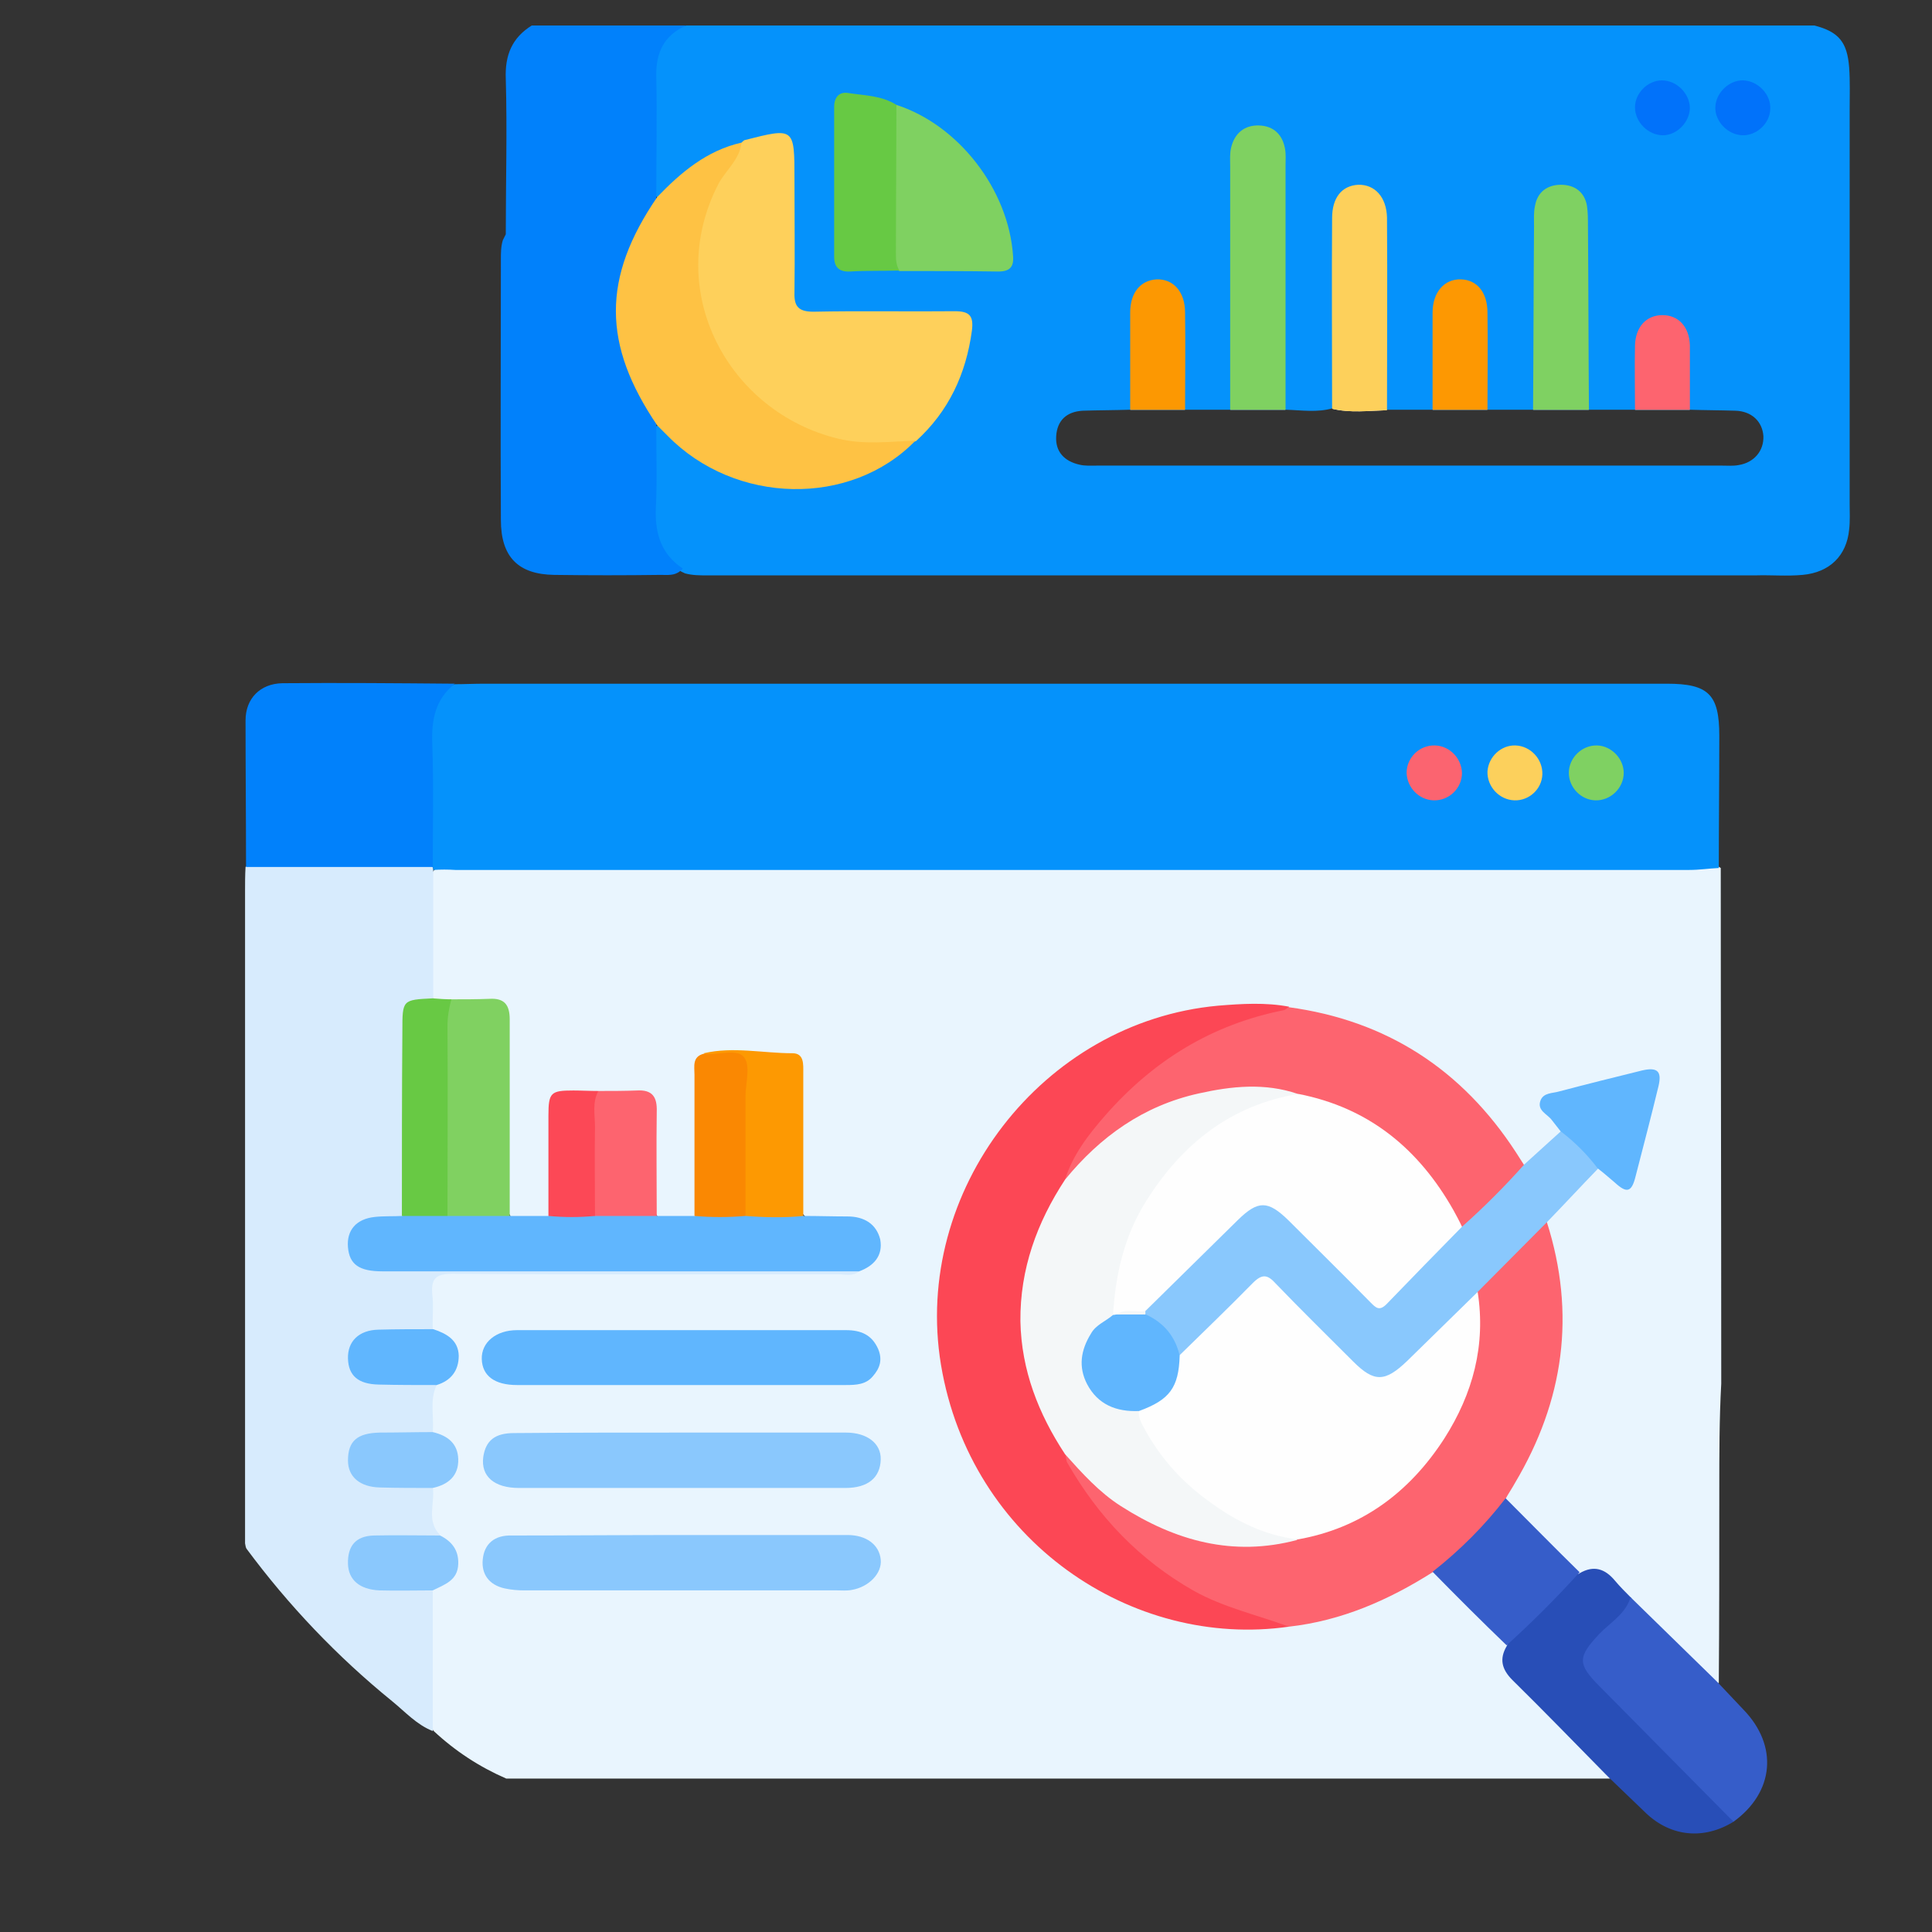 <?xml version="1.0" encoding="utf-8"?>
<!-- Generator: Adobe Illustrator 26.0.3, SVG Export Plug-In . SVG Version: 6.00 Build 0)  -->
<svg version="1.1" id="Calque_1" xmlns="http://www.w3.org/2000/svg" xmlns:xlink="http://www.w3.org/1999/xlink" x="0px" y="0px"
	 viewBox="0 0 394.2 394.2" style="enable-background:new 0 0 394.2 394.2;" xml:space="preserve">
<rect x="0" y="0" width="394.2" height="394.2" fill="#333333" stroke="none"/>
<style type="text/css">
	.st0{fill:#0592FB;}
	.st1{fill:#0181FB;}
	.st2{fill:#FED05B;}
	.st3{fill:#FEFEFE;}
	.st4{fill:#FEC244;}
	.st5{fill:#7FD161;}
	.st6{fill:#FDD05B;}
	.st7{fill:#7FD162;}
	.st8{fill:#67C944;}
	.st9{fill:#FD9802;}
	.st10{fill:#FC9802;}
	.st11{fill:#FD646F;}
	.st12{fill:#0172FA;}
	.st13{fill:#E9F5FE;}
	.st14{fill:#D7EBFD;}
	.st15{fill:#284EB7;}
	.st16{fill:#365DC9;}
	.st17{fill:#FC4755;}
	.st18{fill:#89C8FD;}
	.st19{fill:#60B6FE;}
	.st20{fill:#8AC8FD;}
	.st21{fill:#80D161;}
	.st22{fill:#FD9902;}
	.st23{fill:#68C944;}
	.st24{fill:#FA8802;}
	.st25{fill:#FC4856;}
	.st26{fill:#FB6470;}
	.st27{fill:#FCD05C;}
	.st28{fill:#F4F7F8;}
</style>
<g>
	<path class="st0" d="M377.4,22.4c0-2.9,0.1-5.8-0.1-8.6c-0.4-5.2-2.1-7.3-7.1-8.6H140.1c-4.2,0.6-6.7,3.1-6.8,7.2
		c-0.4,9.1-0.7,18.2,0.2,27.2c0.2,0.3,0.4,0.5,0.6,0.7c0,0,0,0,0.1,0c1,0.8,1.7-0.7,2.4-1.3c4.1-3.8,8.6-7,13.9-8.8
		c0.3-0.1,0.5-0.2,0.8-0.3c0.3-0.1,0.6-0.2,0.9-0.3c0.7-0.2,1.5-0.3,2.2-0.4c6.1-1,6.4-0.7,6.4,5.4c0,7.7,0,15.5,0,23.2
		c0.1,5.8,1.1,6.8,6.8,6.8c8.5,0,17,0,25.4,0c4,0,4.4,0.5,3.8,4.4c-1.1,7.8-4.8,14.3-10.4,19.8c-0.3,0.4-0.7,0.8-1.1,1.1
		c-0.2,0.2-0.3,0.3-0.5,0.5c-10.4,9.8-27.4,10.3-38.5,4.7c-3.3-1.7-6.2-4.1-9-6.7c-0.8-0.8-1.8-2.5-3.2-1.5c0,0,0,0-0.1,0
		c-0.2,0.1-0.4,0.3-0.6,0.6c-1,6-0.3,12.1-0.5,18.2c-0.1,4.5,1.4,8,5.1,10.3c0.3,0.2,0.5,0.3,0.8,0.5c0.3,0.2,0.6,0.3,1,0.5
		c1.5,0.4,3,0.4,4.5,0.4c71,0,142,0,213,0c0.1,0,0.2,0,0.3,0c0.2,0,0.4,0,0.6,0c3.2-0.1,6.4,0.2,9.6-0.1c5.5-0.5,9-3.9,9.5-9.3
		c0.2-1.7,0.1-3.5,0.1-5.2V22.4z M220.9,83.8c3.2-0.1,6.5-0.1,9.7-0.2h31.8c3.2,0.1,6.4,0.6,9.5-0.3c3.7,1,7.5,0.4,11.2,0.3
		c3.1,0,6.2,0,9.2,0h11.2c3.1,0,6.2,0,9.3,0h11.4c3.1,0,6.2,0,9.3,0h11.2c3.1,0.1,6.2,0.1,9.4,0.2c3.3,0.1,5.5,2.2,5.7,5.2
		c0.1,3-1.9,5.4-5.1,5.9c-1.1,0.2-2.2,0.1-3.4,0.1c-42.5,0-84.9,0-127.4,0c-1.2,0-2.5,0.1-3.7-0.2c-3-0.7-4.9-2.6-4.7-5.8
		C215.7,85.8,217.6,84,220.9,83.8z"/>
	<path class="st1" d="M139.3,116c-0.1,0.2-0.3,0.3-0.5,0.5c-1.2,1-2.6,0.8-4,0.8c-7.3,0.1-14.5,0.1-21.7,0
		c-7.4-0.1-10.9-3.7-10.9-11.2c-0.1-17.7,0-35.5,0-53.2c0-1.3,0-2.6,0.4-3.9c0.2-0.4,0.4-0.8,0.6-1.2c0-10.6,0.3-21.2,0-31.7
		c-0.2-4.9,1.3-8.4,5.3-10.9h31.5c-4.5,2-6.2,5.5-6.1,10.4c0.2,8.2,0,16.4,0,24.7c0,0,0,0,0,0.1c0.7,1.6-0.6,2.5-1.3,3.5
		c-8,13-8.1,26-0.2,39c0.7,1.2,2,2.3,1.5,4V87c0,5.7,0.2,11.4-0.1,17.1C133.7,109.1,135,113.1,139.3,116z"/>
	<path class="st2" d="M151.3,29.1c0.2-0.2,0.4-0.4,0.6-0.5c10.2-2.6,10.2-2.6,10.2,7.9c0,7.7,0.1,15.5,0,23.2
		c-0.1,2.9,0.9,3.9,3.9,3.9c9.6-0.2,19.2,0,28.8-0.1c3,0,3.9,0.9,3.5,4c-1.2,8.8-4.7,16.4-11.4,22.5c-12.1,3.7-22.5,0-31.9-7.6
		c-8.3-6.7-12.7-15.7-13.3-26.2C140.9,45.9,144.4,36.8,151.3,29.1z"/>
	<path class="st3" d="M241.8,83.6h-11.2C234.3,82.3,238.1,82.2,241.8,83.6z"/>
	<path class="st3" d="M262.3,83.6h-11.3C254.8,82.2,258.6,82.2,262.3,83.6z"/>
	<path class="st3" d="M283,83.7c-3.7,0.1-7.5,0.6-11.2-0.3C275.6,82.6,279.3,82.1,283,83.7z"/>
	<path class="st3" d="M303.5,83.6h-11.2C296,82.2,299.8,82.2,303.5,83.6z"/>
	<path class="st3" d="M324.2,83.6h-11.4C316.6,82.3,320.4,82.3,324.2,83.6z"/>
	<path class="st3" d="M344.8,83.6h-11.2C337.3,82.2,341,82.2,344.8,83.6z"/>
	<path class="st4" d="M151.3,29.1c-0.4,3.5-3.2,5.6-4.7,8.4c-11.4,22,2.1,46.6,24.4,52c5.3,1.3,10.6,0.6,15.8,0.4
		c-13.2,13.6-36.8,13.1-50.6-1c-0.7-0.7-1.4-1.4-2.1-2.1c-11.2-16.5-11.3-30.1,0-46.6C138.9,35.2,144.2,30.7,151.3,29.1z"/>
	<path class="st5" d="M262.3,33.8c0,16.6,0,33.2,0,49.8h-11.3c0-16.6,0-33.2,0-49.8c0-1.2-0.1-2.5,0.2-3.7c0.7-2.9,2.7-4.6,5.7-4.5
		c3,0.1,4.8,1.9,5.3,4.8C262.4,31.5,262.3,32.7,262.3,33.8z"/>
	<path class="st5" d="M182.9,21.4c12.7,4.1,22.9,17.3,23.8,30.8c0.2,2.3-0.7,3.2-3,3.2c-6.7-0.1-13.5-0.1-20.2-0.1
		c-1.8-0.9-1.8-2.6-1.9-4.2c-0.1-8.6-0.1-17.2,0-25.9C181.7,23.8,181.7,22.4,182.9,21.4z"/>
	<path class="st6" d="M283,83.7c-3.7,0.1-7.5,0.6-11.2-0.3c0-13-0.1-25.9,0-38.9c0-4.2,2-6.6,5.3-6.8c3.4-0.1,5.8,2.5,5.9,6.7
		C283.1,57.5,283,70.6,283,83.7z"/>
	<path class="st7" d="M312.8,83.6c0.1-12.5,0.1-25,0.2-37.5c0-1.4-0.1-2.8,0.2-4.1c0.5-2.9,2.6-4.3,5.3-4.3c2.7,0,4.8,1.4,5.3,4.3
		c0.2,1.3,0.2,2.7,0.2,4.1c0.1,12.5,0.1,25,0.2,37.5H312.8z"/>
	<path class="st8" d="M182.9,21.4c0,10.2-0.1,20.4-0.1,30.6c0,1.1,0.1,2.2,0.7,3.2c-3.4,0.1-6.7,0-10.1,0.2c-2.2,0.1-3.2-0.9-3.2-3
		c0-10.2,0-20.4,0-30.6c0-1.9,1-3.2,3-2.8C176.5,19.5,179.9,19.5,182.9,21.4z"/>
	<path class="st9" d="M303.5,83.6h-11.2c0-6.6,0-13.2,0-19.8c0-4.2,2.4-6.9,5.8-6.8c3.3,0.1,5.4,2.7,5.4,6.8
		C303.6,70.4,303.5,77,303.5,83.6z"/>
	<path class="st10" d="M241.8,83.6h-11.2c0-6.6,0-13.2,0-19.8c0-4.1,2.1-6.6,5.4-6.8c3.4-0.1,5.8,2.5,5.8,6.8
		C241.9,70.4,241.8,77,241.8,83.6z"/>
	<path class="st11" d="M344.8,83.6h-11.2c0-4.4-0.1-8.7,0-13.1c0.1-3.8,2.3-6.2,5.6-6.2c3.3,0,5.5,2.4,5.6,6.2
		C344.8,74.9,344.8,79.3,344.8,83.6z"/>
	<path class="st12" d="M355.5,27.6c-3-0.1-5.7-2.9-5.5-5.9c0.2-2.9,2.9-5.4,5.7-5.3c3,0.1,5.7,2.9,5.5,5.9
		C361.1,25.2,358.4,27.7,355.5,27.6z"/>
	<path class="st12" d="M339.1,16.4c3,0,5.7,2.7,5.7,5.7c-0.1,2.9-2.7,5.5-5.5,5.5c-3,0-5.7-2.7-5.7-5.7
		C333.6,19,336.2,16.4,339.1,16.4z"/>
	<path class="st13" d="M350.8,304.1v0.9c0,12.8,0,25.6-0.1,38.4c-0.2,0-0.4,0-0.6,0c-1.4-0.2-2.2-1.4-3.1-2.2
		c-4.7-4.6-9.3-9.3-13.9-13.9c-0.2-0.2-0.4-0.4-0.6-0.6c-0.1-0.1-0.2-0.2-0.2-0.2c-0.8-0.8-1.6-1.5-2.3-2.4c-2-2.6-4.6-3.6-7.8-2.8
		c0,0-0.1-0.1-0.2-0.1c0,0-0.1,0-0.1-0.1c-4.7-2.6-7.6-7.1-11.4-10.6c-1.3-1.2-3-2.3-3.5-4.2c0,0,0,0,0,0c0,0,0-0.1,0-0.1
		c-0.1-0.3-0.1-0.6-0.1-1c1.1-3.2,3.1-6,4.6-9c7.3-14.8,7.8-30.2,3.7-46c0-0.1,0-0.3,0-0.4c0-0.2,0-0.4,0-0.5c0.1-0.5,0.3-1,0.7-1.5
		c3.2-3.3,6-7.1,10-9.5c0,0,0,0,0,0c0.1-0.1,0.2-0.1,0.3-0.2c1.5,0.1,2.4,1.2,3.4,2.2c1.5,1.4,2.6,1.3,3.2-0.8
		c1.5-5.8,2.9-11.6,4.5-17.3c0.6-2.2-0.4-3.1-2.6-2.5c-5.7,1.4-11.4,2.8-17,4.2c-2.5,0.6-2.7,1.9-0.9,3.7c0.9,0.9,1.8,1.7,2,3.1
		c-0.1,0.1-0.1,0.2-0.2,0.3c0,0,0,0,0,0c-1.9,3-4,5.7-7.5,7c-0.1,0-0.1,0.1-0.2,0.1c-0.1,0-0.1-0.1-0.1-0.1
		c-3.2-2.5-4.8-6.4-7.4-9.4c-10.7-12.7-24.4-19.7-40.6-22.1c0,0-0.1,0-0.1,0c-0.4,0-0.8-0.1-1.3-0.1h0
		c-32.8-3.5-63.1,19.8-68.3,52.7c-5.3,33.9,17,65.3,50.8,71.7c5.7,1.1,11.5,1.5,17.2,0.7c0,0,0,0,0,0c0.5-0.1,1-0.2,1.5-0.2
		c0.1,0,0.1,0,0.2,0c9.5-1.1,18.2-4.5,26.4-9.5c0.9-0.5,1.7-1,2.7-1.2c0.3,0,0.6-0.1,0.9,0c0,0,0.1,0,0.1,0.1c0,0,0,0,0.1,0
		c5.3,4.5,10.6,9.1,14.6,14.9c0,0,0.1,0.1,0.1,0.1c0,0,0.1,0.1,0.1,0.1c-0.8,3.3,0.5,5.6,2.9,7.9c5.2,5,10.2,10.1,15.3,15.3
		c0.9,1,2.3,1.8,2.5,3.2v0c0,0.2,0,0.4,0,0.7h-38.5c-61.8,0-123.6,0-185.5,0h-1.2c-5.5-2.4-10.4-5.6-14.8-9.7
		c-0.3-0.4-0.6-0.8-0.8-1.3c-0.3-0.7-0.4-1.4-0.4-2.2c0-7.9-0.3-15.9,0.1-23.8c0.1-0.5,0.2-0.9,0.4-1.2c0-0.1,0.1-0.2,0.2-0.3h0
		c0.2-0.4,0.5-0.7,0.9-1c4.9-4,5-5.6,0.3-9.5c-0.1-0.1-0.1-0.1-0.2-0.2c-0.1-0.1-0.2-0.2-0.3-0.3c-2.2-2.8-1.4-6-1-9.1
		c0.1-0.2,0.2-0.4,0.3-0.6c0-0.1,0.1-0.1,0.2-0.2c0.5-0.6,1.3-1,1.9-1.5c3.2-2.6,3.3-5.4,0.1-7.9c-0.7-0.5-1.5-0.9-2-1.6
		c-0.1-0.1-0.1-0.1-0.2-0.2c-0.1-0.1-0.2-0.3-0.2-0.4c-0.5-3.1-1-6.1,0.6-9.1c0,0,0,0,0-0.1c0.1-0.1,0.2-0.3,0.4-0.4
		c0.6-0.6,1.4-1.1,2.1-1.8c2.4-2.5,2.3-5.1-0.5-7.2c-0.8-0.6-1.6-1.1-2.1-1.8c-0.1-0.1-0.1-0.1-0.2-0.2c-0.2-0.4-0.4-0.8-0.5-1.3
		c-0.8-7.3-0.8-9.8,2.6-10.6c0,0,0,0,0,0c1.6-0.4,3.9-0.4,7.2-0.4c23.9,0,47.7,0,71.6,0c1.7,0,3.5,0.2,5.2-0.3c0,0,0.1,0,0.2-0.1
		c2.4-0.9,4.4-2.2,4.1-5.2c-0.2-2.4-2.9-4.2-6.1-4.4c-1.7-0.1-3.5,0-5.2-0.1c-1.2-0.1-2.4,0-3.2-1c0,0,0,0,0,0v0
		c-0.1-0.1-0.2-0.3-0.3-0.4c-1.1-5.3-0.3-10.6-0.5-16c-0.1-3.8,0.1-7.7-0.1-11.5c-0.1-1.6-0.2-3.5-2.4-3.6c-3-0.2-6-0.7-8.9-1
		c-1.7-0.2-3.4-0.2-5.1,0c-0.6,0.1-1.1,0.2-1.5,0.5c-0.2,0.1-0.3,0.2-0.5,0.3c-1.9,1.4-1.6,3.5-1.6,5.5c0,7.1,0,14.1,0,21.2
		c0,1.7,0.2,3.5-0.8,5.1v0c0,0.1-0.1,0.1-0.1,0.2c0,0-0.1,0.1-0.1,0.2c-2.5,1.3-5.1,1.3-7.6,0.1c-0.1-0.1-0.2-0.2-0.3-0.3
		c0,0-0.1-0.1-0.1-0.1c-0.9-1.3-0.8-3-0.8-4.5c-0.1-5.1,0.1-10.2-0.1-15.2c-0.1-3.6-0.8-4.3-4.4-4.5c-2.1-0.1-4.2,0-6.3,0h-0.6
		c-0.2,0-0.5,0-0.7,0c-8.1,0-8.1,0.5-8.1,9.3c0,3.7,0,7.4,0,11.1c0,1.4,0,2.8-0.8,3.9v0c0,0,0,0,0,0c-0.1,0.1-0.1,0.2-0.2,0.2
		c-2.6,1.2-5.1,1.2-7.7,0c-0.1-0.1-0.1-0.2-0.2-0.2c-0.1-0.1-0.1-0.1-0.1-0.2c-1-1.5-0.8-3.3-0.8-5c0-10.3,0-20.7,0-31
		c0-6.6-0.3-6.9-7-6.9c-1.2,0-2.5,0.1-3.7-0.1c-0.1,0-0.2,0-0.4,0c-0.2,0-0.5,0-0.7,0c-1.1,0-2.2-0.2-3.1-1.1l0,0c0,0,0,0,0-0.1
		c-0.8-1.2-0.8-2.5-0.8-3.9c0-6.1,0-12.2,0-18.2c0-1.5,0-3,1-4.2c0.1,0,0.1-0.1,0.2-0.1c0,0,0,0,0,0c2.2-1.3,4.7-0.9,7.1-0.9
		c82.3,0,164.5,0,246.8,0c2.4,0,5-0.7,7.4,0.1c0.4,0.1,0.7,0.3,1,0.5c0,35.1,0.1,70.1,0.1,105.2
		C350.8,289.5,350.8,296.8,350.8,304.1z"/>
	<path class="st14" d="M175.3,259.4c-1.3,1.1-2.9,0.6-4.3,0.6c-26.2,0-52.4,0.1-78.6-0.1c-3.3,0-4.5,0.8-4.2,4.2
		c0.3,2.3,0,4.7,0.1,7.1c-0.1,0.1-0.1,0.2-0.2,0.2c-1.4,1.2-3.1,0.8-4.7,0.9c-2.4,0.1-4.8-0.2-7.1,0.3c-2.4,0.5-4.1,2-4,4.6
		c0.1,2.8,1.9,3.9,4.4,4.1c2.7,0.2,5.5,0,8.2,0.1c1.3,0,2.7-0.1,3.8,0.8c0.1,0.1,0.3,0.2,0.4,0.4c-1.5,3.1-0.5,6.4-0.8,9.6
		c-0.1,0.1-0.2,0.2-0.2,0.2c-1.8,1.5-4.1,0.8-6.2,0.9c-1.7,0.1-3.5,0-5.2,0.1c-2.5,0.2-4.3,1.4-4.4,4.1c-0.1,2.7,1.5,4.1,4,4.6
		c2.3,0.5,4.7,0.2,7.1,0.3c1.6,0.1,3.4-0.3,4.7,0.9c0.1,0.1,0.1,0.1,0.2,0.2c0.5,3.2-1.4,6.8,1.5,9.7c-0.2,0.2-0.5,0.4-0.7,0.5
		c-2,1.1-4.3,0.5-6.4,0.6c-2.1,0.2-4.2-0.1-6.3,0.2c-2.2,0.2-3.7,1.3-4,3.7c-0.3,2.5,1,4,3.2,4.8c2.3,0.8,4.7,0.5,7,0.6
		c1.8,0.1,3.7-0.4,5.3,0.7h0c0.1,0.1,0.2,0.2,0.4,0.3c0,9.3,0,18.6,0,27.9v0.7c-3.3-1.3-5.6-3.9-8.3-6.1
		c-11.2-9.1-21.1-19.5-29.7-31.1c-0.2-0.3-0.2-0.7-0.3-1.1v-1c0-44,0-88,0-132.1c0-1.6,0-3.2,0.1-4.9c0.3-0.3,0.7-0.6,1-0.7
		c0.8-0.4,1.8-0.5,2.8-0.5c10.3-0.1,20.6-0.1,30.9,0c1,0,2,0.1,2.9,0.6c0.1,0,0.1,0.1,0.2,0.1c0.2,0.1,0.3,0.3,0.4,0.5
		c0,0.1,0.1,0.3,0.1,0.4c0,0.1,0,0.1,0,0.2l0,26.2c-0.1,0-0.2,0.1-0.3,0.1c-4.5,1.5-4.7,5-4.6,9.1c0.2,9.9,0.1,19.9,0,29.8
		c0,1.6,0.2,3.3-0.6,4.9c-0.1,0.2-0.2,0.3-0.3,0.5c0,0,0,0,0,0.1c-1.6,1.3-3.6,0.9-5.4,1.3c-3.3,0.6-4.9,2.3-4.6,4.8
		c0.3,3,2.5,3.7,5.1,3.8c1.5,0.1,3,0,4.5,0c28.9,0,57.9,0,86.8,0c1.8,0,3.7-0.4,5.3,0.5C174.6,258.8,175,259.1,175.3,259.4z"/>
	<path class="st15" d="M353.7,371.7c-6,3.7-12.7,3.1-17.8-1.7c-2.5-2.4-5-4.8-7.5-7.2c-0.3-0.3-0.6-0.6-0.9-0.9
		c-6.3-6.4-12.5-12.8-18.9-19.1c-2.2-2.2-2.7-4.3-1.2-6.9c0.1-0.1,0.1-0.3,0.2-0.4c1.3-2.9,4-4.7,6.2-6.8c2.6-2.6,4.8-5.7,8.1-7.5
		c0.1-0.1,0.3-0.1,0.4-0.2c2.9-1.7,5.2-0.9,7.2,1.5c1,1.2,2.2,2.4,3.3,3.5c0.3,0.5,0.4,1,0.3,1.4c-0.1,0.9-0.8,1.5-1.5,2.2
		c-1.5,1.7-3.2,3.2-4.7,4.8c-3.7,3.8-3.8,5.2-0.1,9c8,8,16,16,24,24c1,1,2.5,1.8,2.8,3.3C353.8,370.9,353.8,371.3,353.7,371.7z"/>
	<path class="st16" d="M353.7,371.7c-0.2-0.2-0.4-0.5-0.7-0.7c-8.9-9-17.7-17.9-26.6-26.9c-4.6-4.6-4.5-6-0.1-10.7
		c2.1-2.2,4.9-3.8,6.1-6.7c0.1-0.2,0.2-0.5,0.3-0.8c5.7,5.6,11.4,11.1,17.1,16.7c0.3,0.3,0.5,0.5,0.8,0.8c1.7,1.8,3.4,3.6,5.1,5.4
		C362.9,356.2,362,365.7,353.7,371.7z"/>
	<path class="st0" d="M88.4,177.5c0-0.2,0-0.4-0.1-0.5c-1-1.2-1.1-2.7-1.1-4.3c0-8.1,0-16.2,0-24.3c0-4.1,1.6-7.3,5.6-8.8
		c2,0,4-0.1,6-0.1c80.4,0,160.9,0,241.3,0c8.5,0,10.7,2.2,10.7,10.6c0,9-0.1,18-0.1,27c-2,0.1-4,0.4-6,0.4c-83.9,0-167.9,0-251.8,0
		C91.4,177.4,89.9,177.4,88.4,177.5z"/>
	<path class="st1" d="M92.8,139.5c-4,3.2-4.8,7.4-4.6,12.3c0.3,8.4,0.1,16.7,0.1,25.1c-12.7,0-25.4,0-38.1,0c0-10-0.1-20-0.1-29.9
		c0-4.5,3-7.5,7.5-7.6C69.4,139.3,81.1,139.4,92.8,139.5z"/>
	<path class="st17" d="M263,331.9c-32,4.6-65-17.5-71-53.4c-5.9-35.5,20.7-70,56.5-73.3c4.9-0.4,9.7-0.7,14.5,0.2
		c-0.5,2.1-2.5,1.8-3.9,2.2c-17.1,4.7-30.3,14.6-39.4,29.8c-0.7,1.2-1.3,2.4-1.7,3.7c-0.4,1.2-1.2,2.2-1.8,3.3
		c-9.3,16.2-9.3,32.3,0,48.5c0.6,1.1,1.3,2.1,1.8,3.3c5.7,12.1,14.7,21.1,26.3,27.6c4.7,2.6,9.7,4.6,14.9,5.8
		C260.6,329.9,262.5,329.8,263,331.9z"/>
	<path class="st11" d="M263,331.9c-6.5-2.4-13.3-3.9-19.4-7.3c-11.1-6.3-19.5-15.1-25.8-26.1c-0.3-0.5-0.3-1.2-0.4-1.8
		c1.7-0.2,2.3,1.2,3.2,2.1c12,12.6,26.4,18.2,43.8,14.6c23.1-5.1,38-25.3,36.4-49.3c0-1.2,0.7-2.1,1.5-2.9
		c3.5-3.6,7.1-7.2,10.7-10.7c0.7-0.7,1.4-1.4,2.6-1.2c6,18.8,3.5,36.5-6.5,53.3c-0.6,1.1-1.3,2.1-1.9,3.2c-3.3,6.7-8.3,11.6-14.9,15
		C283.3,326.5,273.7,330.7,263,331.9z"/>
	<path class="st11" d="M217.3,240.7c1.6-5.1,4.8-9.2,8.2-13.1c9.8-11.2,21.8-18.6,36.5-21.5c0.3-0.1,0.6-0.4,0.9-0.6
		c20,2.7,35.4,12.7,46.4,29.6c0.5,0.8,1.1,1.7,1.6,2.5c0.4,0.6,0.1,1.2-0.3,1.7c-3.4,3.8-7,7.4-10.8,10.8c-0.5,0.4-1.1,0.6-1.7,0.4
		c-3.1-3.4-4.9-7.7-7.9-11.2c-6.9-8.1-15.5-13.3-25.9-15.3c-17.1-3.5-31.2,1.9-43.2,14C220,239,219.4,240.8,217.3,240.7z"/>
	<path class="st18" d="M298.3,250.3c4.5-4,8.7-8.2,12.7-12.7c2.5-2.3,5-4.5,7.5-6.8c3.9,1.1,6.4,3.7,7.6,7.6
		c-3.5,3.6-6.9,7.3-10.4,10.9c-4.8,4.8-9.5,9.6-14.3,14.4c-0.2,1.5-1.4,2.3-2.3,3.3c-3.6,3.6-7.2,7.2-10.8,10.8
		c-5.5,5.5-8.1,5.5-13.7-0.1c-4.7-4.7-9.4-9.3-14-14c-2-2.1-3.5-2.2-5.5,0c-3.5,3.7-7.2,7.3-10.8,10.9c-1,1-1.9,2.4-3.7,2.3
		c-2.1-3-4.1-6-7-8.3c-0.1-0.3-0.1-0.7-0.1-1c6.4-7.4,13.4-14.1,20.5-20.7c2.7-2.6,5.4-2.2,8.6,0.9c5.3,5.1,10.4,10.4,15.7,15.6
		c3.1,3.1,3.1,3.1,6.1,0.1c3.5-3.5,7-7.1,10.6-10.6C296,251.8,296.8,250.6,298.3,250.3z"/>
	<path class="st19" d="M175.3,259.4c-32.4,0-64.9,0-97.3,0c-4.7,0-6.7-1.4-7-4.9c-0.3-3.4,1.6-5.8,5.5-6.2c1.8-0.2,3.7-0.1,5.6-0.2
		c2.9-2,6.1-1,9.2-1.1c4.3,0.3,8.7-1.2,12.8,1.1c2.6,0,5.2,0,7.8,0c3-2.1,6.4-0.8,9.6-1.1c4.2,0.3,8.5-1.2,12.6,1.1
		c2.6,0,5.1,0,7.7,0c3.3-2.1,6.9-0.9,10.4-1.1c3.9,0.3,8.1-1.1,11.8,1.1c3,0,5.9,0.1,8.9,0.1c3.4,0,5.9,1.5,6.7,4.7
		C180.2,256.2,178.3,258.3,175.3,259.4z"/>
	<path class="st20" d="M139.3,292.3c11.1,0,22.2,0,33.3,0c4.3,0,7.2,2.2,7.1,5.5c-0.1,3.7-2.6,5.8-7.2,5.8c-22.2,0-44.4,0-66.6,0
		c-5.1,0-7.8-2.4-7.3-6.3c0.5-3.4,2.4-4.9,6.3-4.9C116.4,292.3,127.9,292.3,139.3,292.3z"/>
	<path class="st19" d="M138.9,282.6c-11.1,0-22.2,0-33.4,0c-4.6,0-7.1-1.9-7.2-5.3c-0.1-3.4,2.9-5.9,7.2-5.9c22.4,0,44.7,0,67.1,0
		c3,0,5.3,0.9,6.6,3.9c0.9,2.2,0.3,3.9-1.1,5.5c-1.4,1.7-3.4,1.8-5.5,1.8C161.4,282.6,150.1,282.6,138.9,282.6z"/>
	<path class="st20" d="M139.2,313.2c11.2,0,22.5,0,33.7,0c3.9,0,6.5,2,6.8,5c0.3,2.8-2.4,5.6-5.9,6.2c-1,0.2-2,0.1-3,0.1
		c-21.2,0-42.5,0-63.7,0c-1.4,0-2.7-0.1-4.1-0.4c-3.2-0.7-4.8-2.9-4.5-5.9c0.3-3.2,2.4-5,5.9-4.9C116,313.3,127.6,313.2,139.2,313.2
		z"/>
	<path class="st21" d="M104,248.1c-4.2,0-8.5,0-12.7,0c-1.2-1.3-1.2-2.9-1.2-4.6c0-11.4,0-22.8,0-34.2c0-2,0.1-4,1.9-5.4
		c2.6,0,5.2,0,7.8-0.1c3.1-0.2,4.2,1.2,4.2,4.2C104,221.4,104,234.7,104,248.1z"/>
	<path class="st16" d="M292.3,320.7c5.6-4.4,10.6-9.4,14.9-15c5,5,10,10.1,15.1,15.1c-4.7,5.2-9.7,10.2-14.9,14.9
		C302.3,330.8,297.3,325.8,292.3,320.7z"/>
	<path class="st22" d="M163.9,248.1c-3.9,0.4-7.9,0.3-11.8,0c-1.3-1.6-1.1-3.5-1.2-5.4c0-7.4-0.2-14.7,0.1-22.1c0.1-3-0.4-4.9-4-4.5
		c-1.2,0.1-2.5-0.1-3.4-1.2c6-1.4,12.1,0,18.1,0c2.4,0,2.2,2.3,2.2,4C163.9,228.7,163.9,238.4,163.9,248.1z"/>
	<path class="st23" d="M92.1,203.9c-0.5,1.8-0.8,3.6-0.8,5.5c0.1,12.9,0,25.8,0,38.7c-3.1,0-6.2,0-9.3,0c0-12.6,0-25.2,0.1-37.8
		c0-6.3,0-6.3,6.2-6.6C89.6,203.8,90.8,203.9,92.1,203.9z"/>
	<path class="st24" d="M143.6,215c2.8,0.4,6.7-1.2,8.2,0.7c1.4,1.7,0.3,5.4,0.3,8.2c0,8.1,0,16.1,0,24.2c-3.5,0.3-6.9,0.3-10.4,0
		c0-9.6,0-19.2,0-28.8C141.7,217.6,141.2,215.6,143.6,215z"/>
	<path class="st19" d="M326,238.4c-2.2-2.9-4.7-5.4-7.6-7.6c-0.6-0.8-1.2-1.5-1.8-2.3c-0.9-1.2-3-1.9-2.3-3.9
		c0.6-1.7,2.5-1.5,3.8-1.9c5.7-1.5,11.3-2.9,17-4.3c3.1-0.7,4,0.2,3.3,3.2c-1.5,6.2-3.1,12.3-4.7,18.5c-0.8,3.2-1.8,3.4-4.2,1.2
		C328.3,240.3,327.2,239.3,326,238.4z"/>
	<path class="st11" d="M134,248.1c-4.2,0-8.4,0-12.7,0c-0.9-1-1.1-2.2-1.1-3.5c-0.1-6.1-0.1-12.2,0-18.2c0-1.5,0.3-3,1.9-3.8
		c2.6,0,5.2,0,7.8-0.1c3.2-0.2,4.2,1.3,4.1,4.3C133.9,233.9,134,241,134,248.1z"/>
	<path class="st25" d="M122.1,222.6c-1.3,2.3-0.7,4.9-0.7,7.3c-0.1,6.1,0,12.1,0,18.2c-3.2,0.3-6.3,0.3-9.5,0c0-6.8,0-13.6,0-20.5
		c0-4.7,0.5-5.1,5.1-5.1C118.6,222.5,120.3,222.6,122.1,222.6z"/>
	<path class="st19" d="M89.1,282.6c-4,0-7.9,0-11.9-0.1c-4.1-0.1-6.1-1.8-6.2-5.3c-0.1-3.5,2.2-5.8,6.2-5.9
		c3.7-0.1,7.4-0.1,11.2-0.1c2.7,0.9,5.1,2.2,5.2,5.4C93.6,279.7,92,281.7,89.1,282.6z"/>
	<path class="st20" d="M88.3,303.6c-3.6,0-7.2,0-10.8-0.1c-4.1-0.1-6.5-2.2-6.5-5.5c0-4,1.9-5.6,6.5-5.7c3.6,0,7.2-0.1,10.8-0.1
		c3,0.7,5.1,2.3,5.2,5.5C93.6,301.1,91.5,302.9,88.3,303.6z"/>
	<path class="st20" d="M88.3,324.5c-3.6,0-7.3,0.1-10.9,0c-4.1-0.2-6.3-2.2-6.4-5.4c-0.1-3.7,1.6-5.7,5.3-5.8c4.5-0.1,9,0,13.5,0
		c2.4,1.2,3.8,3,3.7,5.8C93.4,322.5,90.7,323.3,88.3,324.5z"/>
	<path class="st26" d="M298.3,157.7c0,3.1-2.6,5.7-5.8,5.6c-3-0.1-5.4-2.6-5.5-5.6c0-3.1,2.6-5.7,5.8-5.6
		C295.8,152.2,298.2,154.7,298.3,157.7z"/>
	<path class="st7" d="M331.3,157.7c0,3.1-2.7,5.7-5.8,5.6c-3-0.1-5.4-2.7-5.4-5.6c0-3.1,2.7-5.7,5.8-5.6
		C328.8,152.2,331.3,154.8,331.3,157.7z"/>
	<path class="st27" d="M309,163.3c-3.1-0.1-5.6-2.8-5.5-5.9c0.2-3,2.8-5.4,5.7-5.3c3.1,0.1,5.6,2.8,5.5,5.9
		C314.6,161,312,163.4,309,163.3z"/>
	<path class="st28" d="M217.3,240.7c7.2-8.8,16-15.1,27.3-17.6c6.7-1.5,13.5-2.2,20.2,0.1c-1.1,1.4-2.9,1.4-4.4,1.9
		c-16.6,5.5-26.6,17.1-31.1,33.7c-0.9,3.1-0.2,6.5-1.6,9.6c-0.5,1.1-1.5,1.6-2.4,2.3c-3,2.4-4.2,5.6-3.4,9.3c0.9,3.7,3.4,6,7.2,6.8
		c1.1,0.2,2.3,0.2,3.2,0.8c2.4,4.5,5,8.8,8.6,12.6c5.9,6.3,13,10.3,21.2,12.7c0.9,0.3,2,0.4,2.6,1.3c-13.1,3.5-24.9,0.2-36-6.9
		c-4.4-2.8-7.9-6.7-11.4-10.6c-5.4-8.2-8.9-17.1-9.1-27.1C208.1,258.9,211.6,249.4,217.3,240.7z"/>
	<path class="st3" d="M264.8,314.1c-6.7-0.8-12.6-3.7-17.9-7.6c-5.6-4-10.2-9-13.5-15.2c-0.6-1.1-1.2-2.2-1-3.5
		c0.4-1,1.3-1.4,2.2-1.8c2.9-1.5,4.6-3.9,5.1-7.2c0.1-0.8,0.2-1.7,1-2.3c5-4.9,10-9.7,14.9-14.7c1.9-1.9,3-1.8,4.7,0.1
		c5.2,5.4,10.5,10.6,15.8,15.9c4.3,4.3,6.5,4.2,11-0.1c4.8-4.7,9.6-9.4,14.4-14.1c1.7,10.9-1,20.8-6.8,29.9
		C287.6,304.5,277.8,311.8,264.8,314.1z"/>
	<path class="st3" d="M227.1,268.3c0.5-8.3,2.3-16.2,6.8-23.3c7.3-11.6,17.2-19.5,31-21.8c14.4,2.8,24.6,11.2,31.7,23.8
		c0.6,1.1,1.2,2.2,1.7,3.3c-5.1,5.2-10.3,10.5-15.4,15.8c-1.5,1.5-2.2,0.7-3.3-0.4c-5.5-5.6-11.1-11.1-16.7-16.7
		c-4.2-4.1-6.2-4.1-10.3-0.1c-6.3,6.2-12.6,12.4-18.9,18.6c-1.6,1.5-3.7,0.8-5.6,1.2C227.7,268.7,227.4,268.6,227.1,268.3z"/>
	<path class="st19" d="M227.1,268.3c0.3,0,0.5-0.1,0.8-0.1c2-0.4,3.9-0.4,5.9,0c3.7,1.7,6,4.5,6.9,8.4c-0.2,6.5-2,9-8.3,11.3
		c-4.6,0.2-8.4-1.3-10.6-5.5c-1.8-3.5-1.3-6.9,0.8-10.3C223.6,270.3,225.6,269.6,227.1,268.3z"/>
	<path class="st28" d="M233.7,268.2c-2,0-3.9,0-5.9,0c1.8-1.3,4-0.4,5.9-0.7C233.7,267.8,233.7,268,233.7,268.2z"/>
</g>
</svg>
